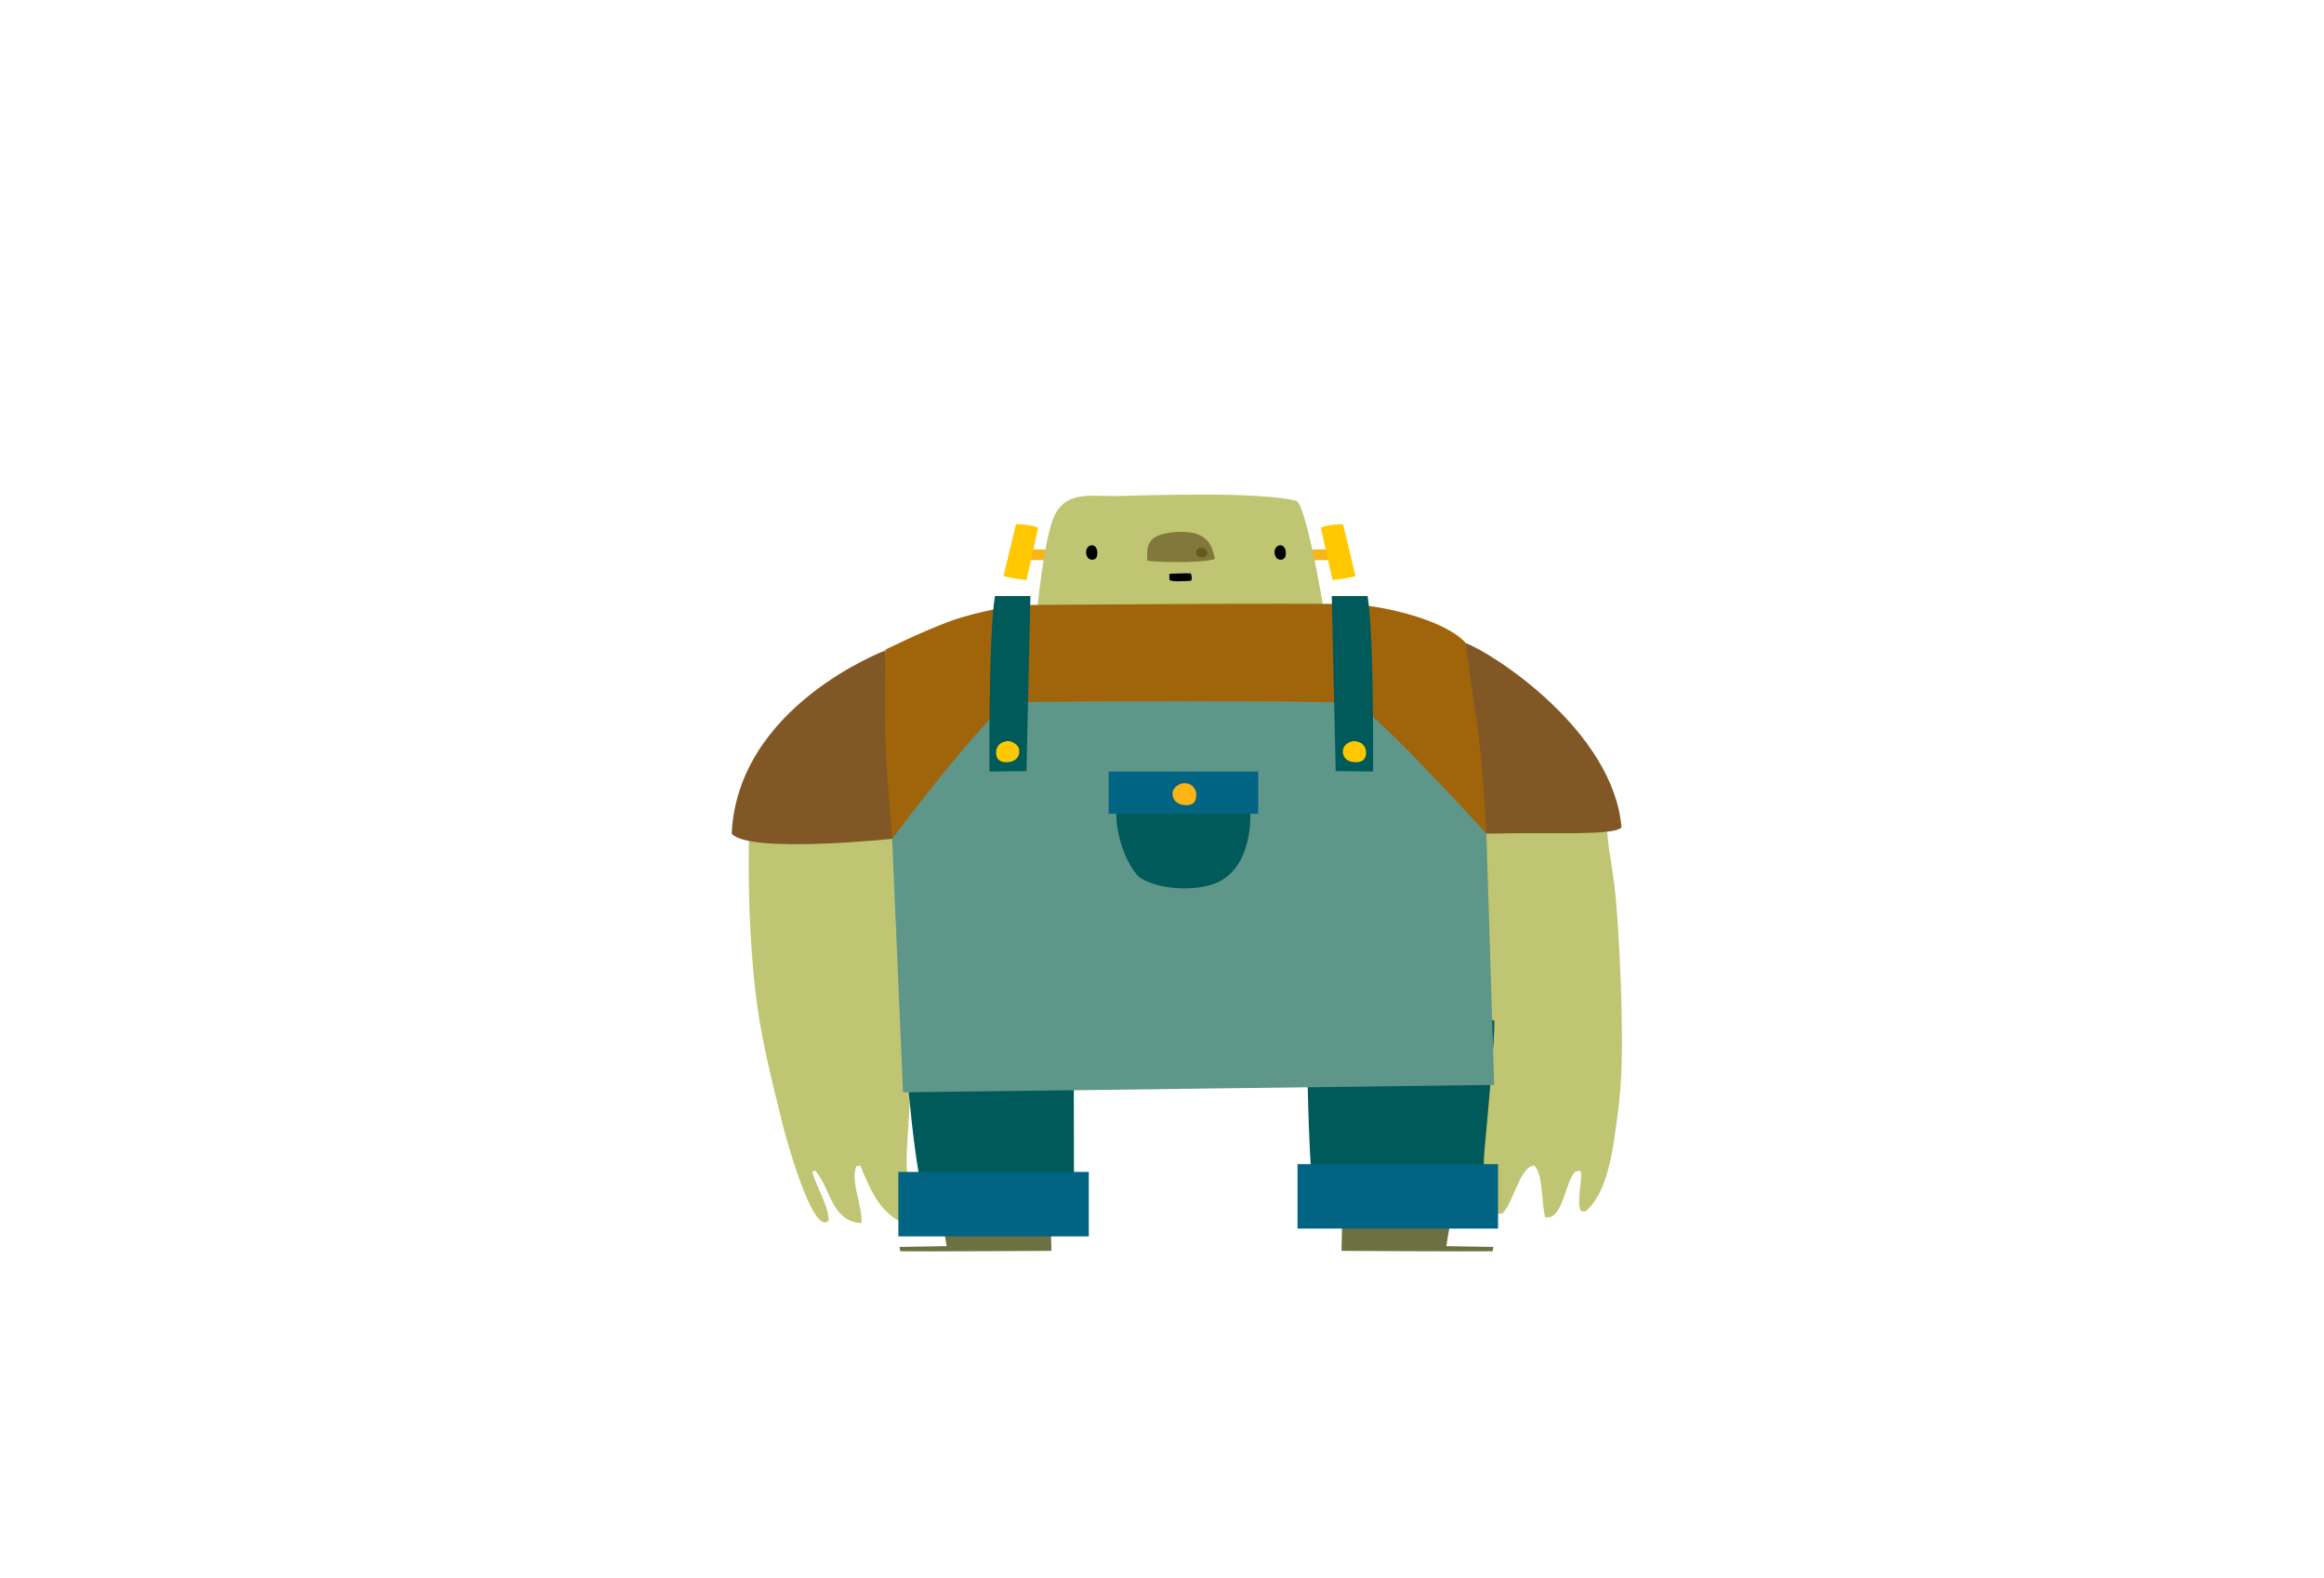 <svg version="1.1" xmlns="http://www.w3.org/2000/svg" xmlns:xlink="http://www.w3.org/1999/xlink" width="470.713" height="319.511" viewBox="0,0,470.713,319.511"><g transform="translate(-1.64,-9.734)"><g data-paper-data="{&quot;isPaintingLayer&quot;:true}" fill-rule="nonzero" stroke="none" stroke-linecap="butt" stroke-linejoin="miter" stroke-miterlimit="10" stroke-dasharray="" stroke-dashoffset="0" style="mix-blend-mode: normal"><g stroke-width="1"><path d="M185.257,245.234c0,3.402 1.499,9.178 -0.867,12.106c-4.89,-2.533 -6.468,-6.805 -8.518,-11.631l-0.789,0.158c-1.261,3.164 1.34,8.149 1.025,11.552c-6.231,-0.474 -6.152,-7.121 -9.385,-10.682l-0.553,0.237c0.789,3.165 3.234,6.647 3.313,9.891c-3.233,3.48 -8.913,-17.803 -9.228,-19.069c-1.971,-8.149 -4.18,-16.457 -5.284,-24.765c-1.736,-12.818 -2.13,-30.224 -1.183,-44.783l28.235,-1.741l4.022,47.79c1.183,5.776 -0.789,25.081 -0.789,30.936z" fill="#bfc572"/><path d="M182.497,179.563c0,0 -29.182,3.086 -32.652,-1.029c1.182,-25.873 31.154,-37.108 31.154,-37.108z" fill="#825726"/></g><g stroke-width="1"><path d="M329.197,236.056c-0.789,5.697 -1.735,15.112 -6.467,18.99l-0.868,-0.079c-0.947,-1.503 0.236,-6.093 0,-7.992c-2.997,-1.741 -3.076,10.286 -7.256,9.178c-0.789,-2.611 -0.316,-8.545 -2.208,-10.443c-2.997,0.237 -4.181,7.675 -6.547,9.811l-1.182,-0.079c-2.682,-2.215 -5.206,-22.47 -5.206,-25.715l-2.84,-53.565c3.471,-1.978 24.292,-9.02 28.157,-9.89c1.735,1.899 2.367,12.5 2.682,14.796c0.552,3.719 1.182,7.358 1.499,11.077c0.552,7.12 0.946,14.32 1.104,21.441c0.157,7.596 0.236,14.875 -0.868,22.47z" fill="#bfc572"/><path d="M330.065,177.269c-1.578,1.741 -13.96,0.949 -27.289,1.265l-11.752,-13.688l7.413,-24.923c5.443,1.978 29.971,17.723 31.628,37.345z" fill="#825726"/></g><g stroke-width="1"><path d="M274.066,236.586l24.134,3.719c0,0.395 -3.628,21.758 -3.628,21.758l9.543,0.158c0,0 -0.079,0.634 -0.158,0.871c-3.154,0.079 -30.602,-0.079 -30.602,-0.079c0,0 0.553,-25.952 0.711,-26.426z" fill="#6d7041"/><path d="M267.598,251.461c-1.499,-13.134 -1.34,-49.372 -1.34,-51.508l38.016,16.457c0.315,2.215 -1.578,22.075 -1.972,26.347c-0.236,2.769 -0.079,5.776 -0.236,8.625z" fill="#005a5a"/><path d="M264.444,245.447h40.618v13.055h-40.618z" fill="#006482"/></g><g stroke-width="1"><path d="M214.597,263.012c0,0 -27.448,0.158 -30.602,0.079c-0.079,-0.237 -0.158,-0.871 -0.158,-0.871l9.543,-0.158c0,0 -3.628,-21.362 -3.628,-21.758l24.135,-3.719c0.079,0.474 0.71,26.426 0.71,26.426z" fill="#6d7041"/><path d="M188.333,250.195c-2.05,-8.149 -3.707,-32.202 -3.707,-32.202l34.467,-9.97l0.078,42.093z" fill="#005a5a"/><path d="M183.601,247.03h38.568v13.055h-38.568z" fill="#006482"/></g><g stroke-width="1"><path d="M274.066,121.013v2.057c-1.657,0 -6.862,0.159 -10.096,0.079v-2.057c2.839,-0.079 7.256,-0.158 10.096,-0.079z" fill="#fab414"/><path d="M276.196,126.393c-1.578,0.395 -3.076,0.634 -4.654,0.792l-2.366,-10.603c1.499,-0.712 4.496,-0.712 4.496,-0.712z" fill="#ffc800"/><path d="M217.121,121.092v2.057c-3.233,0.08 -8.439,-0.079 -10.096,-0.079v-2.057c2.761,-0.079 7.178,0 10.096,0.079z" fill="#fab414"/><path d="M207.42,115.871c0,0 2.997,0 4.496,0.712l-2.366,10.603c-1.578,-0.158 -3.076,-0.396 -4.654,-0.792z" fill="#ffc800"/><path d="M270.517,138.658l-59.468,0.237c0.788,-7.042 2.129,-20.492 4.18,-24.765c2.446,-5.064 7.414,-3.877 12.383,-3.957c5.284,-0.079 29.34,-1.028 36.754,1.029c1.972,1.899 5.442,21.046 6.152,27.455z" fill="#bfc572"/><path d="M268.308,124.494c0,0 0.079,0 0.079,0.079z" fill="#a0aa1e"/><path d="M247.723,122.912c-3.076,1.029 -13.408,0.555 -13.724,0.317c0,-2.612 -0.552,-5.38 5.994,-5.777c6.546,-0.395 7.178,3.086 7.729,5.459z" fill="#82783c"/><path d="M238.495,125.919c0,0 2.918,-0.158 4.338,-0.079c0.158,0.395 0.237,0.87 0.158,1.266c-0.079,0.079 -0.079,0.237 -0.158,0.237c-0.552,0 -4.101,0.316 -4.338,-0.237c0,-0.317 0,-0.792 0,-1.187z" fill="#000000"/><path d="M262.077,121.726c0,1.186 -0.631,1.344 -1.104,1.344c-1.261,-0.079 -1.34,-1.741 -1.025,-2.215c0.157,-0.395 0.552,-0.712 1.025,-0.712c0.473,0 1.104,0.395 1.104,1.583z" fill="#000000"/><path d="M223.904,121.726c0,1.186 -0.632,1.344 -1.104,1.344c-1.262,-0.079 -1.341,-1.741 -1.026,-2.215c0.158,-0.395 0.553,-0.712 1.026,-0.712c0.473,0 1.104,0.395 1.104,1.583z" fill="#000000"/><path d="M245.041,120.618c0.632,0 1.104,0.474 1.104,1.108c0,0.791 -0.631,0.87 -1.104,0.87c-1.261,-0.079 -1.261,-1.186 -1.025,-1.503c0.236,-0.316 0.631,-0.474 1.025,-0.474c0.079,0 0.079,0 0,0z" fill="#645a1e"/></g><path d="M181.077,162.236c-0.394,-7.121 -0.079,-20.968 -0.079,-20.968c0,0 7.178,-3.561 12.935,-5.697c5.757,-2.136 13.881,-3.323 13.881,-3.323c0,0 59.469,-0.474 67.435,-0.158c7.178,0.316 19.166,3.323 23.188,7.754c0.237,1.345 2.287,16.299 2.367,16.616c0.946,4.906 1.893,22.075 1.893,22.075l-61.283,24.132l-58.996,-23.103c0,0 -0.789,-7.2 -1.34,-17.327z" fill="#a0640a" stroke-width="1"/><path d="M249.222,185.655l-7.493,44.545l-57.182,0.713l-2.208,-51.35c0,0 19.56,-26.031 23.977,-27.693c0.079,0.237 3.55,0 3.55,0c0,0 15.932,-0.158 31.863,-0.158z" fill="#5e968a" stroke-width="1"/><path d="M241.808,151.713c14.434,0 29.34,0.079 34.388,0.395c5.127,2.849 26.501,26.426 26.501,26.426l1.578,50.876l-62.545,0.791z" fill="#5e968a" stroke-width="1"/><path d="M278.64,130.428c1.341,8.15 1.104,35.526 1.104,35.526l-7.571,-0.08l-0.789,-35.446z" fill="#005a5a" stroke-width="1"/><path d="M276.275,159.862c1.182,0.079 2.129,1.108 2.05,2.294c0,1.662 -1.262,1.979 -2.287,1.9c-2.603,-0.08 -2.682,-2.453 -2.129,-3.165c0.552,-0.713 1.34,-1.108 2.208,-1.108c0,0 0.079,0 0.158,0.079z" fill="#ffc800" stroke-width="1"/><path d="M210.338,130.428l-0.788,35.446l-7.493,0.08c0,0 -0.236,-27.376 1.104,-35.526z" fill="#005a5a" stroke-width="1"/><path d="M205.606,159.783c0.868,0 1.657,0.395 2.208,1.108c0.553,0.712 0.473,3.085 -2.129,3.165c-1.025,0.079 -2.287,-0.238 -2.287,-1.9c-0.079,-1.186 0.868,-2.215 2.051,-2.294c0,-0.079 0.079,-0.079 0.157,-0.079z" fill="#ffc800" stroke-width="1"/><path d="M254.822,171.018c0.079,1.108 0.079,2.215 0.079,3.323c0.078,4.827 -1.183,10.998 -5.915,13.688c-4.101,2.374 -12.857,2.058 -16.721,-0.791c-3.233,-3.481 -5.442,-10.84 -4.181,-16.22z" fill="#005a5a" stroke-width="1"/><path d="M226.191,165.955h30.287v8.545h-30.287z" fill="#006482" stroke-width="1"/><path d="M241.808,168.328c1.262,0.079 2.208,1.186 2.129,2.452c0,1.741 -1.182,2.057 -2.286,1.978c-2.682,-0.158 -2.84,-2.532 -2.209,-3.323c0.553,-0.712 1.421,-1.186 2.287,-1.107z" fill="#fab414" stroke-width="1"/><path d="M343.086,285.229c0,-13.255 12.76,-24 28.5,-24c15.74,0 28.5,10.745 28.5,24c0,13.255 -12.76,24 -28.5,24c-15.74,0 -28.5,-10.745 -28.5,-24z" fill="none" stroke-width="0"/><path d="M1.64,169.49c0,-88.231 105.373,-159.755 235.357,-159.755c129.984,0 235.357,71.525 235.357,159.755c0,88.231 -105.373,159.755 -235.357,159.755c-129.984,0 -235.357,-71.525 -235.357,-159.755z" fill="none" stroke-width="0"/></g></g></svg>